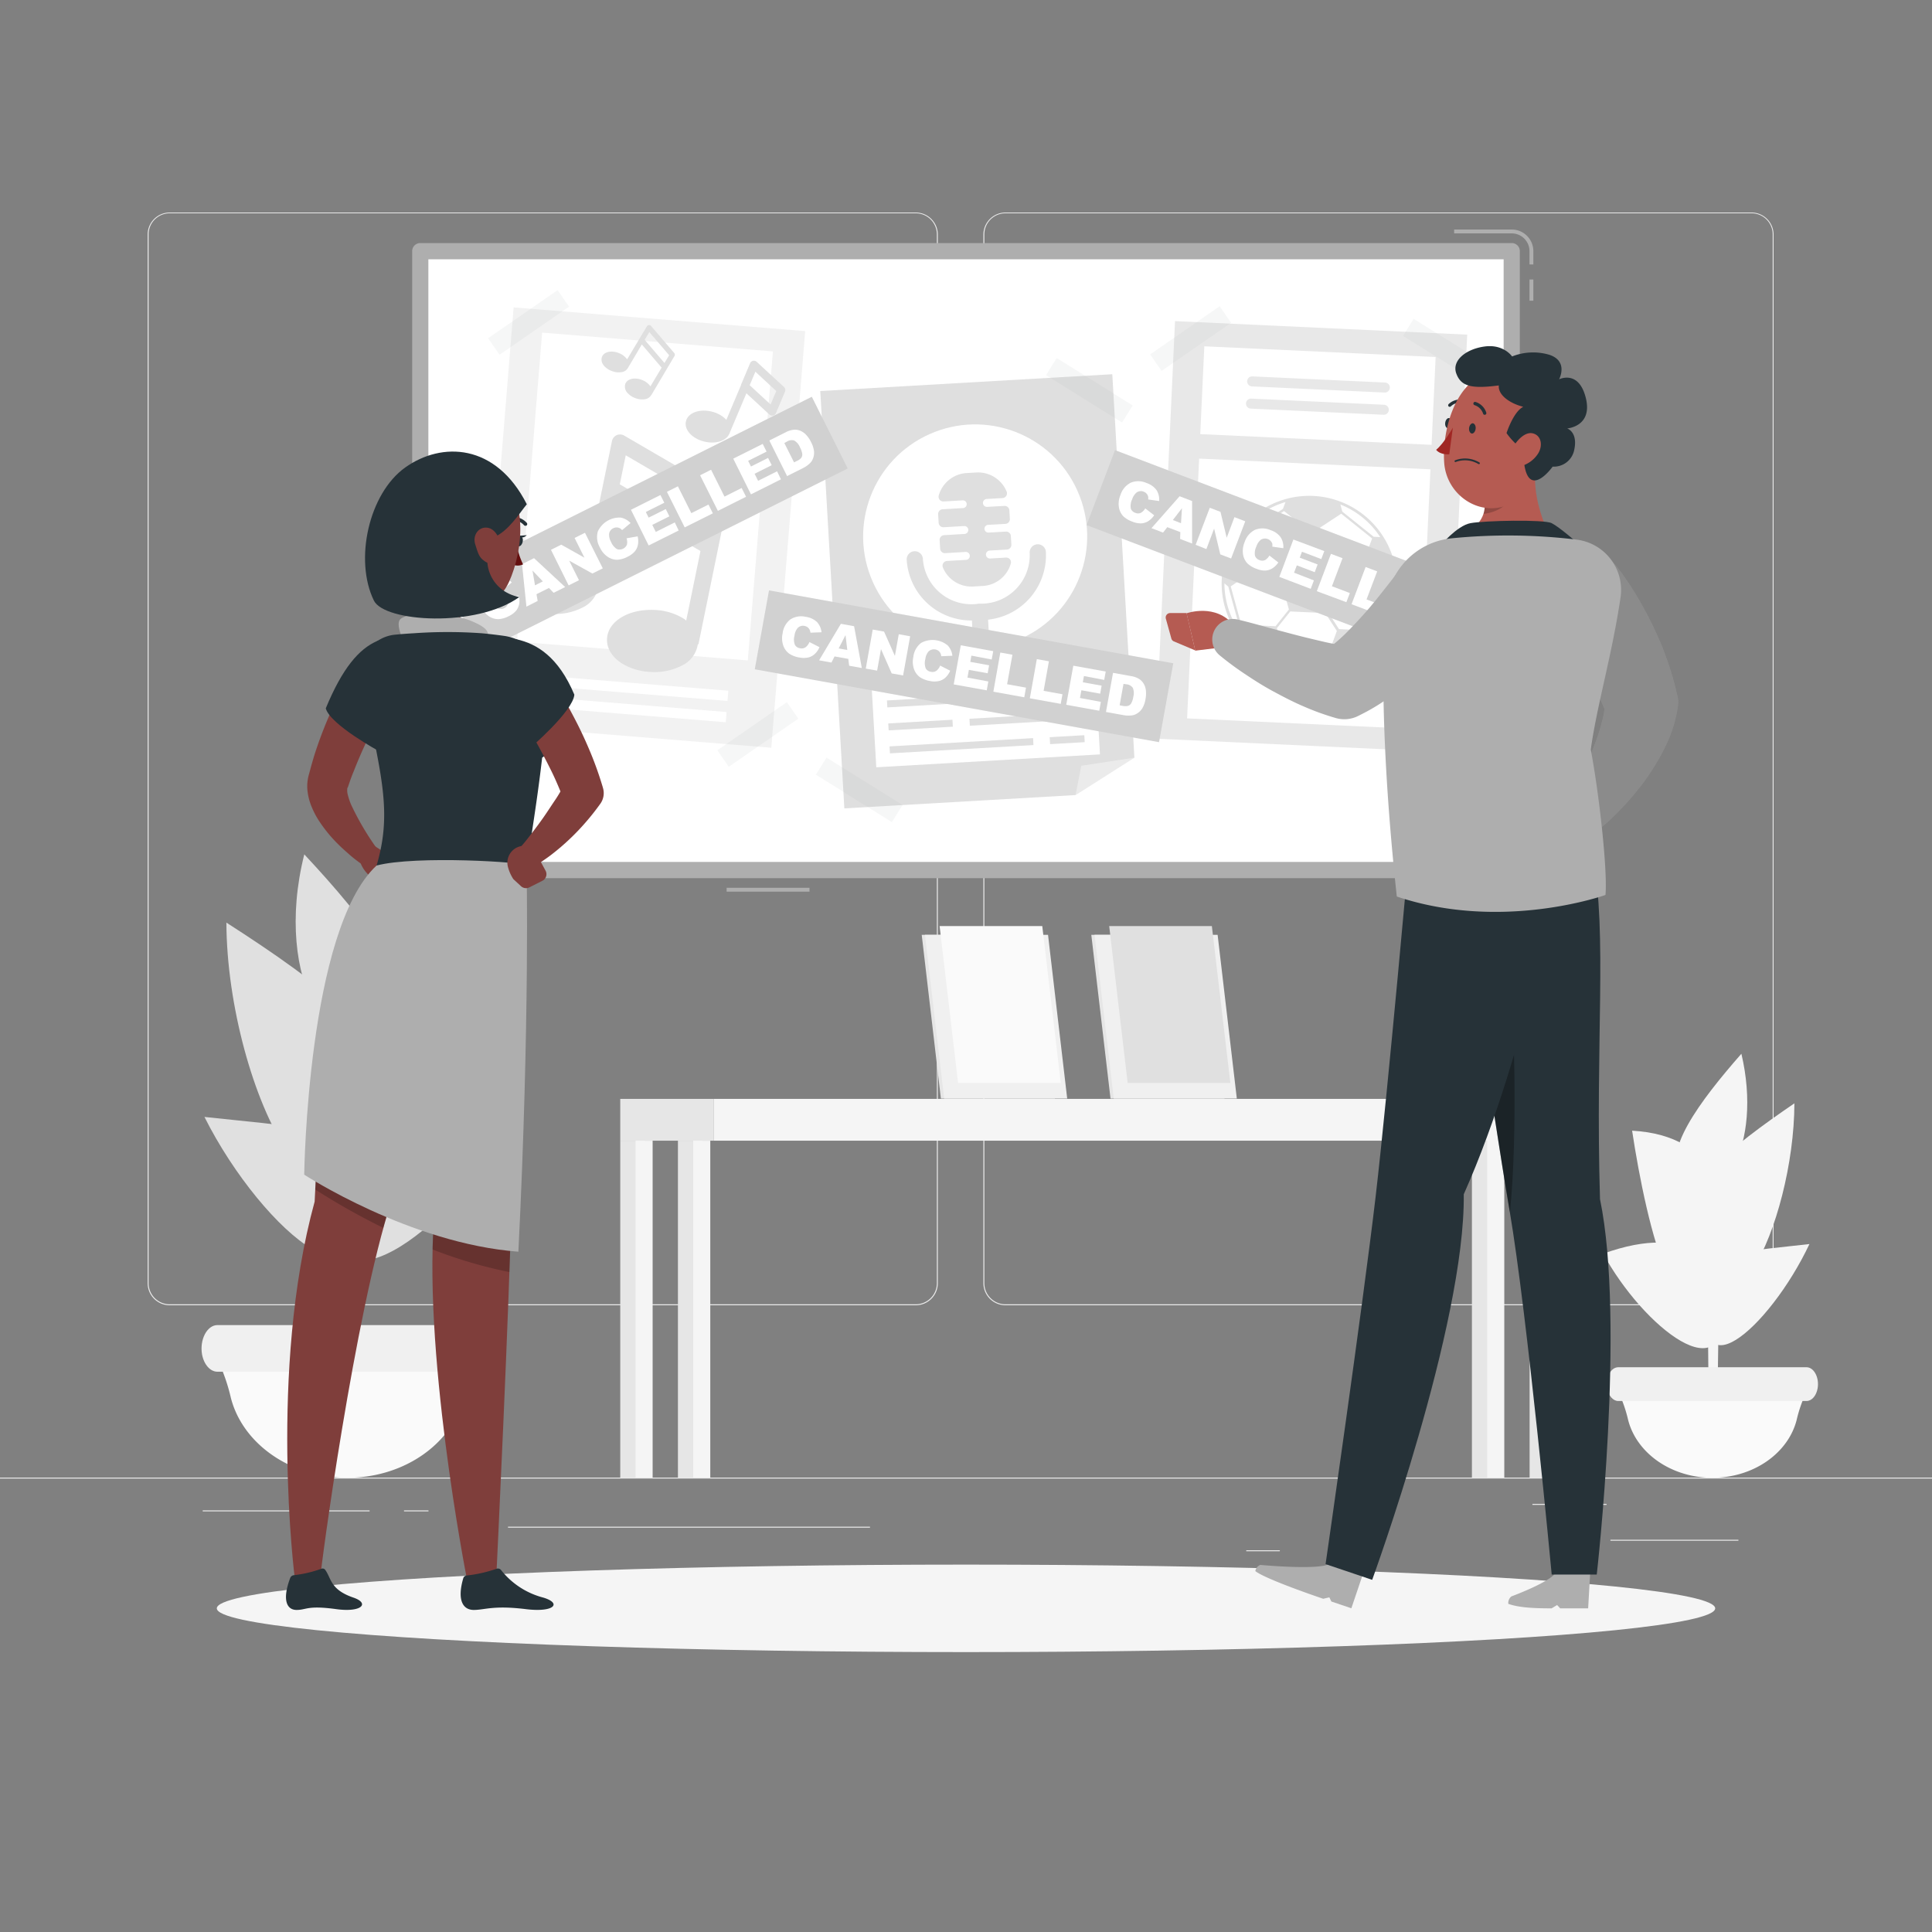 <svg xmlns="http://www.w3.org/2000/svg" viewBox="0 0 500 500"><rect x="0" y="0" width="500" height="500" fill="#808080" stroke="none"/><g id="freepik--background-complete--inject-10"><rect y="382.4" width="500" height="0.25" style="fill:#ebebeb"></rect><rect x="416.78" y="398.49" width="33.12" height="0.25" style="fill:#ebebeb"></rect><rect x="322.53" y="401.21" width="8.69" height="0.25" style="fill:#ebebeb"></rect><rect x="396.59" y="389.21" width="19.19" height="0.25" style="fill:#ebebeb"></rect><rect x="52.46" y="390.89" width="43.19" height="0.25" style="fill:#ebebeb"></rect><rect x="104.56" y="390.89" width="6.33" height="0.25" style="fill:#ebebeb"></rect><rect x="131.47" y="395.11" width="93.68" height="0.25" style="fill:#ebebeb"></rect><path d="M237,337.8H43.91a5.71,5.71,0,0,1-5.7-5.71V60.66A5.71,5.71,0,0,1,43.91,55H237a5.71,5.71,0,0,1,5.71,5.71V332.09A5.71,5.71,0,0,1,237,337.8ZM43.91,55.2a5.46,5.46,0,0,0-5.45,5.46V332.09a5.46,5.46,0,0,0,5.45,5.46H237a5.47,5.47,0,0,0,5.46-5.46V60.66A5.47,5.47,0,0,0,237,55.2Z" style="fill:#ebebeb"></path><path d="M453.31,337.8H260.21a5.72,5.72,0,0,1-5.71-5.71V60.66A5.72,5.72,0,0,1,260.21,55h193.1A5.71,5.71,0,0,1,459,60.66V332.09A5.71,5.71,0,0,1,453.31,337.8ZM260.21,55.2a5.47,5.47,0,0,0-5.46,5.46V332.09a5.47,5.47,0,0,0,5.46,5.46h193.1a5.47,5.47,0,0,0,5.46-5.46V60.66a5.47,5.47,0,0,0-5.46-5.46Z" style="fill:#ebebeb"></path><polygon points="316.9 284.3 287.4 284.3 282.43 241.94 311.94 241.94 316.9 284.3" style="fill:#e6e6e6"></polygon><polygon points="320.09 284.3 288.24 284.3 283.27 241.94 315.12 241.94 320.09 284.3" style="fill:#f0f0f0"></polygon><polygon points="291.84 280.27 287.06 239.67 313.63 239.67 318.41 280.27 291.84 280.27" style="fill:#e0e0e0"></polygon><polygon points="273.01 284.3 243.5 284.3 238.54 241.94 268.05 241.94 273.01 284.3" style="fill:#e6e6e6"></polygon><polygon points="276.19 284.3 244.35 284.3 239.38 241.94 271.23 241.94 276.19 284.3" style="fill:#f0f0f0"></polygon><polygon points="247.95 280.27 243.17 239.67 269.74 239.67 274.52 280.27 247.95 280.27" style="fill:#fafafa"></polygon><rect x="395.86" y="284.39" width="6.37" height="98.01" style="fill:#e6e6e6"></rect><rect x="399.81" y="284.39" width="4.42" height="98.01" style="fill:#f5f5f5"></rect><rect x="184.67" y="284.39" width="220.94" height="10.82" transform="translate(590.27 579.6) rotate(180)" style="fill:#f5f5f5"></rect><rect x="175.45" y="295.21" width="6.37" height="87.19" style="fill:#e6e6e6"></rect><rect x="179.4" y="295.21" width="4.42" height="87.19" style="fill:#f5f5f5"></rect><rect x="160.52" y="295.21" width="6.37" height="87.19" style="fill:#e6e6e6"></rect><rect x="164.48" y="295.21" width="4.42" height="87.19" style="fill:#f5f5f5"></rect><rect x="380.93" y="295.21" width="6.37" height="87.19" style="fill:#e6e6e6"></rect><rect x="384.89" y="295.21" width="4.42" height="87.19" style="fill:#f5f5f5"></rect><rect x="160.52" y="284.39" width="24.14" height="10.82" style="fill:#e6e6e6"></rect><path d="M91.34,270.55,87.4,256.29c.14,82.59.72,87.35.71,101.55h3.15C91.7,288.72,92.92,288.29,91.34,270.55Z" style="fill:#e0e0e0"></path><path d="M89.9,382.45h0c14.69,0,27.09-8.8,30.11-20.68a49,49,0,0,1,3.14-9.25l.23-.48h-67l.23.48a48.27,48.27,0,0,1,3.14,9.25C62.8,373.65,75.2,382.45,89.9,382.45Z" style="fill:#fafafa"></path><path d="M56.28,355h67.24c1.87,0,3.5-1.86,4-4.53h0c.67-3.82-1.29-7.54-4-7.54H56.28c-2.68,0-4.64,3.72-4,7.54h0C52.77,353.16,54.41,355,56.28,355Z" style="fill:#f0f0f0"></path><path d="M100.24,284.49c3.63-14.41-16.95-29.86-41.65-45.72C58.74,281.48,86.55,338.79,100.24,284.49Z" style="fill:#e0e0e0"></path><path d="M90.43,302.62c-2.49-11.44-14.54-11-37.52-13.56C68,319.13,99.8,345.72,90.43,302.62Z" style="fill:#e0e0e0"></path><path d="M101.1,265c8.49-8.06-6.58-27-22.35-43.89C70.56,253.69,86.47,278.85,101.1,265Z" style="fill:#e0e0e0"></path><path d="M86.37,286.13c-3.16-11.52.85-35.85,33.88-37.59C114.89,281.55,101,339.66,86.37,286.13Z" style="fill:#e0e0e0"></path><path d="M85.61,310.56c1-13.56,11.45-29.62,45.63-18.07C116,318.79,83.2,343.24,85.61,310.56Z" style="fill:#e0e0e0"></path><path d="M442.12,301.39,445,291.06c-.1,59.82-.52,63.27-.51,73.56h-2.28C441.86,314.55,441,314.24,442.12,301.39Z" style="fill:#f5f5f5"></path><path d="M443.17,382.45h0c-10.65,0-19.63-6.37-21.82-15a35.27,35.27,0,0,0-2.27-6.7l-.17-.35h48.51l-.16.35a35.3,35.3,0,0,0-2.28,6.7C462.8,376.08,453.81,382.45,443.17,382.45Z" style="fill:#fafafa"></path><path d="M467.52,362.58H418.81c-1.35,0-2.53-1.35-2.87-3.28h0c-.48-2.77.93-5.46,2.87-5.46h48.71c1.94,0,3.36,2.69,2.88,5.46h0C470.06,361.23,468.88,362.58,467.52,362.58Z" style="fill:#f0f0f0"></path><path d="M436,318.66c-2.47-10.44,11.56-21.63,28.39-33.12C464.31,316.48,445.35,358,436,318.66Z" style="fill:#f5f5f5"></path><path d="M442.71,331.79c1.7-8.29,9.91-8,25.57-9.83C458,343.75,436.33,363,442.71,331.79Z" style="fill:#f5f5f5"></path><path d="M435.44,304.5c-5.78-5.84,4.48-19.54,15.23-31.79C456.25,296.34,445.41,314.57,435.44,304.5Z" style="fill:#f5f5f5"></path><path d="M445.48,319.85c2.15-8.35-.58-26-23.09-27.23C426,316.53,435.5,358.62,445.48,319.85Z" style="fill:#f5f5f5"></path><path d="M446,337.54c-.68-9.82-7.8-21.46-31.09-13.09C425.26,343.5,447.64,361.21,446,337.54Z" style="fill:#f5f5f5"></path></g><g id="freepik--Shadow--inject-10"><ellipse id="freepik--path--inject-10" cx="250" cy="416.24" rx="193.89" ry="11.32" style="fill:#f5f5f5"></ellipse></g><g id="freepik--notice-board--inject-10"><rect x="108.76" y="65" width="282.47" height="160.16" style="fill:#fff"></rect><path d="M391.24,230.76v-1a4.6,4.6,0,0,0,4.59-4.6h1A5.6,5.6,0,0,1,391.24,230.76Zm-181.74,0H188.05v-1H209.5ZM396.83,77.83h-1v-5.5h1Zm0-9.39h-1V65a4.6,4.6,0,0,0-4.59-4.6H376.33v-1h14.91a5.6,5.6,0,0,1,5.59,5.6Z" style="fill:#AEAEAE"></path><path d="M391.24,227.26H108.76a2.1,2.1,0,0,1-2.09-2.1V65a2.1,2.1,0,0,1,2.09-2.1H391.24a2.1,2.1,0,0,1,2.09,2.1V225.16A2.1,2.1,0,0,1,391.24,227.26Zm-280.38-4.19H389.14V67.1H110.86Z" style="fill:#AEAEAE"></path><g style="opacity:0.4"><polygon points="287.86 96.85 293.58 196.08 278.35 205.76 218.52 209.21 212.29 101.2 287.86 96.85" style="fill:#AEAEAE"></polygon><polygon points="279.84 198.18 278.35 205.76 293.58 196.08 279.84 198.18" style="fill:#fff;opacity:0.4"></polygon><circle cx="252.37" cy="138.84" r="28.99" transform="translate(-34.69 115.09) rotate(-24.09)" style="fill:#fff"></circle><rect x="226.14" y="176.42" width="57.99" height="20.51" transform="translate(-10.32 14.99) rotate(-3.3)" style="fill:#fff"></rect><rect x="250.92" y="185.17" width="29.44" height="1.8" transform="translate(-10.27 15.6) rotate(-3.3)" style="fill:#AEAEAE"></rect><rect x="229.92" y="186.75" width="16.64" height="1.8" transform="translate(-10.41 14.02) rotate(-3.3)" style="fill:#AEAEAE"></rect><rect x="230.24" y="192.1" width="37.2" height="1.8" transform="translate(-10.7 14.64) rotate(-3.3)" style="fill:#AEAEAE"></rect><rect x="271.71" y="190.52" width="8.97" height="1.8" transform="translate(562.95 366.63) rotate(176.7)" style="fill:#AEAEAE"></rect><rect x="229.55" y="179.83" width="50.48" height="1.8" transform="translate(-9.98 14.96) rotate(-3.3)" style="fill:#AEAEAE"></rect><path d="M254.78,136.83a1,1,0,0,0,1.08,1l4.46-.25a1.21,1.21,0,0,1,1.29,1.14l.13,2.22a1.23,1.23,0,0,1-1.15,1.29l-4.46.25a1,1,0,0,0,.12,2.06l4.1-.24a1.22,1.22,0,0,1,1.25,1.54,8,8,0,0,1-7.19,5.8l-2.59.15a8,8,0,0,1-7.81-4.94,1.23,1.23,0,0,1,1.07-1.67l4.93-.28a1,1,0,0,0-.11-2.06l-5.31.31a1.22,1.22,0,0,1-1.28-1.15l-.13-2.22a1.21,1.21,0,0,1,1.15-1.28l5.3-.31a1,1,0,0,0-.12-2.05l-5.3.31a1.23,1.23,0,0,1-1.29-1.15l-.13-2.22a1.22,1.22,0,0,1,1.15-1.28l5.3-.31a1,1,0,0,0-.12-2l-4.93.29a1.23,1.23,0,0,1-1.25-1.54,8,8,0,0,1,7.18-5.81l2.6-.15a8,8,0,0,1,7.8,4.94,1.23,1.23,0,0,1-1.07,1.68l-4.09.23a1,1,0,1,0,.11,2.05l4.47-.25a1.21,1.21,0,0,1,1.28,1.14l.13,2.22a1.22,1.22,0,0,1-1.14,1.29l-4.47.25A1,1,0,0,0,254.78,136.83Z" style="fill:#AEAEAE"></path><path d="M251.35,160.58a16.75,16.75,0,0,1-16.7-15.77,2.1,2.1,0,0,1,4.19-.25,12.56,12.56,0,0,0,13.24,11.8l2.6-.15A12.55,12.55,0,0,0,266.48,143a2.1,2.1,0,0,1,4.19-.24,16.76,16.76,0,0,1-15.75,17.67l-2.6.15Z" style="fill:#AEAEAE"></path><path d="M254.18,172.39a2.1,2.1,0,0,1-2.09-2l-.68-11.91a2.09,2.09,0,1,1,4.18-.24l.69,11.91a2.1,2.1,0,0,1-2,2.22Z" style="fill:#AEAEAE"></path><rect x="112.17" y="98.69" width="108.18" height="75.7" transform="translate(16.7 291.18) rotate(-85.35)" style="fill:#AEAEAE;opacity:0.4"></rect><rect x="126.8" y="98.54" width="80.24" height="59.93" transform="translate(25.3 284.45) rotate(-85.35)" style="fill:#fff"></rect><path d="M202.88,100.15l-7.06-6.52a1.06,1.06,0,0,0-1.69.37l-2.33,5.52,0,.09-3.83,9.07c-.07-.08-.12-.16-.2-.24a7.72,7.72,0,0,0-3.6-1.92c-3.2-.77-6.11.32-6.64,2.5s1.56,4.48,4.76,5.26a8.35,8.35,0,0,0,1.82.24c2.33.06,4.24-.92,4.76-2.56h0l4.3-10.18,5.95,5.5a1.07,1.07,0,0,0,.94.25,1,1,0,0,0,.75-.62l2.35-5.56A1.06,1.06,0,0,0,202.88,100.15Zm-3.45,4.54-5.41-5,1.47-3.49,5.41,5Z" style="fill:#AEAEAE"></path><path d="M180.77,166.66l5.08-24.77L188.29,130a2.12,2.12,0,0,0-1-2.27l-25.75-15a2.13,2.13,0,0,0-3.16,1.41l-6.44,31.4a14.94,14.94,0,0,0-8.36-2.72c-6.62-.27-11.95,3-12.13,7.55-.1,2.31,1.22,4.55,3.61,6.15.33.22.68.42,1,.62a16.06,16.06,0,0,0,6.82,1.74,15.58,15.58,0,0,0,8-1.71,7.31,7.31,0,0,0,4-5.39.58.58,0,0,0,.05-.11l4.48-21.86,21.87,12.79-3.69,18c-.17-.13-.3-.27-.48-.39a15.46,15.46,0,0,0-7.87-2.36c-6.62-.27-12,3-12.14,7.54-.11,2.76,1.73,5.22,4.69,6.78a16,16,0,0,0,6.79,1.74,15.46,15.46,0,0,0,8-1.72,7.29,7.29,0,0,0,4-5.38S180.76,166.7,180.77,166.66ZM160.4,125.34l1.54-7.51,21.88,12.78-1.54,7.52Z" style="fill:#AEAEAE"></path><path d="M168.63,102.14l4-6.76,1.93-3.25a.68.68,0,0,0-.07-.77l-6-7a.64.64,0,0,0-.56-.23.68.68,0,0,0-.51.32L162.3,93a4.71,4.71,0,0,0-2.18-1.64c-1.92-.75-3.82-.32-4.33,1a2.26,2.26,0,0,0,.44,2.18,3.07,3.07,0,0,0,.24.29A4.94,4.94,0,0,0,158.3,96a4.76,4.76,0,0,0,2.54.31,2.25,2.25,0,0,0,1.72-1.17s0,0,0,0l3.54-6,5.13,6L168.33,100a.86.86,0,0,0-.1-.16,4.84,4.84,0,0,0-2.07-1.5c-1.92-.75-3.82-.32-4.33,1a2.38,2.38,0,0,0,.69,2.47,4.93,4.93,0,0,0,1.82,1.19,4.87,4.87,0,0,0,2.54.32,2.28,2.28,0,0,0,1.72-1.18Zm-1.8-14.2,1.22-2,5.13,6-1.22,2Z" style="fill:#AEAEAE"></path><rect x="161.56" y="152.43" width="2.66" height="51.17" transform="translate(-27.75 325.93) rotate(-85.35)" style="fill:#fff"></rect><rect x="161.11" y="157.93" width="2.66" height="51.17" transform="translate(-33.64 330.55) rotate(-85.35)" style="fill:#fff"></rect><rect x="285.3" y="101.04" width="108.18" height="75.7" transform="translate(184.97 471.49) rotate(-87.35)" style="fill:#AEAEAE;opacity:0.7"></rect><rect x="305.05" y="123.71" width="67.3" height="59.93" transform="translate(169.54 484.92) rotate(-87.35)" style="fill:#fff"></rect><circle cx="338.83" cy="151" r="22.31" transform="translate(-13.3 267.67) rotate(-42.35)" style="fill:#fff"></circle><path d="M339.88,128.35A22.67,22.67,0,1,0,361.48,152,22.7,22.7,0,0,0,339.88,128.35Zm-7.12,42.59-2.3-8.37,3.46-4.33h0l9.06.42h0l3,4.63L343,171.41ZM352,147.68a.33.33,0,0,0,0,.1l-5.73,1.57-6.8-5.43.28-6.14,7.36-4.84,8,6.42Zm-19.69-15.42,6.87,5.5-.28,6.13-7.27,4.78L326,146.58s0-.07,0-.1l-2.36-8.57ZM325.66,147l5.56,2.1s0,.06,0,.1l2.35,8.54-3.46,4.33,0,0-8.88-.41-2.72-9.91Zm29.75,16.23-8.88-.41h0l-3-4.63,3.12-8.29s0-.07,0-.1l5.73-1.57,6.72,5.37ZM357.2,139l-1.67-.08h0l-8.14-6.51h0l-.5-1.85A22.06,22.06,0,0,1,357.2,139Zm-24.5-9.1-.68,1.8h0l-8.7,5.73h0l-1.68-.07A22.1,22.1,0,0,1,332.7,129.93Zm-14.82,21.92h0l2.76,10v0l-.32.85a21.85,21.85,0,0,1-3.44-11.71Zm19.93,21.06a21.92,21.92,0,0,1-5.7-1l.55-.36a0,0,0,0,1,0,0l10.4.48h0l.51.41A21.66,21.66,0,0,1,337.81,172.91Zm18.35-8.49-.24-.87s0,0,0,0l3.68-9.74h0l1.07-.7A21.77,21.77,0,0,1,356.16,164.42Z" style="fill:#AEAEAE"></path><rect x="329.7" y="72.41" width="22.75" height="59.93" transform="translate(223.05 438.35) rotate(-87.35)" style="fill:#fff"></rect><path d="M359.69,100.35h0a1.3,1.3,0,0,1-1.35,1.24L324,100a1.31,1.31,0,0,1-1.24-1.36h0a1.3,1.3,0,0,1,1.36-1.23L358.46,99A1.29,1.29,0,0,1,359.69,100.35Z" style="fill:#AEAEAE;opacity:0.7"></path><path d="M359.42,106.1h0a1.29,1.29,0,0,1-1.35,1.24l-34.38-1.59a1.3,1.3,0,0,1-1.23-1.36h0a1.29,1.29,0,0,1,1.35-1.23l34.38,1.59A1.29,1.29,0,0,1,359.42,106.1Z" style="fill:#AEAEAE;opacity:0.7"></path><rect x="125.86" y="80.85" width="21.88" height="5.2" transform="translate(-23.18 92.66) rotate(-34.68)" style="fill:#263238;opacity:0.1"></rect><rect x="297.19" y="85.03" width="21.88" height="5.2" transform="translate(4.88 190.89) rotate(-34.68)" style="fill:#263238;opacity:0.1"></rect><rect x="185.18" y="187.48" width="21.88" height="5.2" transform="translate(-73.31 145.36) rotate(-34.68)" style="fill:#263238;opacity:0.1"></rect><rect x="359.22" y="187.81" width="21.88" height="5.2" transform="translate(-42.58 244.45) rotate(-34.68)" style="fill:#263238;opacity:0.1"></rect><rect x="270.33" y="98.41" width="23.18" height="5.2" transform="translate(96.17 -133.89) rotate(31.95)" style="fill:#263238;opacity:0.1"></rect><rect x="210.76" y="201.82" width="23.18" height="5.2" transform="translate(141.87 -86.7) rotate(31.95)" style="fill:#263238;opacity:0.1"></rect><rect x="362.71" y="88.27" width="23.18" height="5.2" transform="translate(104.8 -184.32) rotate(31.95)" style="fill:#263238;opacity:0.1"></rect><rect x="114.05" y="125.37" width="106.3" height="20.74" transform="translate(-43.06 89.12) rotate(-26.57)" style="fill:#AEAEAE"></rect><rect x="114.05" y="125.37" width="106.3" height="20.74" transform="translate(-43.06 89.12) rotate(-26.57)" style="opacity:0.2"></rect><path d="M131.4,154.68l2.87-.49a5.12,5.12,0,0,1,.09,2.15,3.89,3.89,0,0,1-.81,1.73,5.63,5.63,0,0,1-1.86,1.38,6.67,6.67,0,0,1-2.67.79,4.37,4.37,0,0,1-2.42-.71,5.86,5.86,0,0,1-2.09-2.47,5.27,5.27,0,0,1-.54-4.12,5.15,5.15,0,0,1,2.82-2.95,5.29,5.29,0,0,1,3.09-.67,4.66,4.66,0,0,1,2.56,1.43l-2.23,1.81a3,3,0,0,0-.59-.48,2,2,0,0,0-.83-.21,1.8,1.8,0,0,0-.86.22,1.86,1.86,0,0,0-1.1,1.51,3.77,3.77,0,0,0,.52,2,3.9,3.9,0,0,0,1.51,1.87,2,2,0,0,0,2.6-1.16A3.1,3.1,0,0,0,131.4,154.68Z" style="fill:#fff"></path><path d="M142.07,152.16l-3.23,1.62.31,1.74L136.24,157,135.1,146l3.1-1.55,8.07,7.48-3,1.49Zm-1.59-1.7-2.67-2.8.65,3.82Z" style="fill:#fff"></path><path d="M142.59,142.29l2.66-1.33,6,3.36-2.55-5.1,2.69-1.34,4.61,9.21-2.69,1.34-6-3.33,2.53,5.06-2.68,1.34Z" style="fill:#fff"></path><path d="M162.15,139.31l2.87-.5a5.11,5.11,0,0,1,.08,2.15,3.77,3.77,0,0,1-.81,1.74,5.7,5.7,0,0,1-1.86,1.38,6.67,6.67,0,0,1-2.67.79,4.43,4.43,0,0,1-2.41-.72,5.74,5.74,0,0,1-2.1-2.47,5.35,5.35,0,0,1-.54-4.12,6.18,6.18,0,0,1,5.91-3.61,4.66,4.66,0,0,1,2.57,1.42L161,137.19a2.36,2.36,0,0,0-.58-.48,1.8,1.8,0,0,0-.84-.21,1.91,1.91,0,0,0-.86.21,1.84,1.84,0,0,0-1.09,1.52,3.68,3.68,0,0,0,.51,2,3.9,3.9,0,0,0,1.52,1.87,2.06,2.06,0,0,0,2.6-1.17A3.28,3.28,0,0,0,162.15,139.31Z" style="fill:#fff"></path><path d="M163.29,131.93l7.63-3.82,1,2-4.78,2.39.73,1.46,4.43-2.21.94,1.88-4.43,2.21.91,1.82,4.92-2.46,1,2.09-7.77,3.88Z" style="fill:#fff"></path><path d="M172.6,127.28l2.84-1.42,3.48,6.94,4.44-2.22,1.13,2.27-7.29,3.64Z" style="fill:#fff"></path><path d="M181.18,123l2.85-1.43,3.47,6.95,4.44-2.23,1.14,2.27-7.29,3.65Z" style="fill:#fff"></path><path d="M189.76,118.7l7.63-3.82,1,2-4.77,2.39.73,1.46,4.43-2.22.94,1.88-4.43,2.22.91,1.82,4.91-2.46,1,2.08-7.76,3.89Z" style="fill:#fff"></path><path d="M199.1,114l4.23-2.12a5.56,5.56,0,0,1,2.19-.67,3.65,3.65,0,0,1,1.76.34,4.4,4.4,0,0,1,1.46,1.11,7.28,7.28,0,0,1,1.12,1.67,6.9,6.9,0,0,1,.81,2.46,4.14,4.14,0,0,1-.25,1.83,3.29,3.29,0,0,1-.92,1.37,7.16,7.16,0,0,1-1.57,1.1l-4.23,2.12Zm3.89.66,2.51,5,.7-.35a3.07,3.07,0,0,0,1.17-.83,1.5,1.5,0,0,0,.25-1,4.74,4.74,0,0,0-.59-1.7,3.47,3.47,0,0,0-1.48-1.77,2.25,2.25,0,0,0-1.85.25Z" style="fill:#fff"></path><rect x="196.35" y="162.05" width="106.3" height="20.74" transform="translate(34.54 -41.52) rotate(10.22)" style="fill:#AEAEAE"></rect><rect x="196.35" y="162.05" width="106.3" height="20.74" transform="translate(34.54 -41.52) rotate(10.22)" style="opacity:0.2"></rect><path d="M209.48,166.16l2.6,1.32a5,5,0,0,1-1.22,1.77,3.82,3.82,0,0,1-1.69.91,5.77,5.77,0,0,1-2.31,0,6.62,6.62,0,0,1-2.62-1,4.36,4.36,0,0,1-1.5-2,5.79,5.79,0,0,1-.2-3.23,5.33,5.33,0,0,1,2-3.62,5.16,5.16,0,0,1,4-.67,5.23,5.23,0,0,1,2.87,1.31,4.6,4.6,0,0,1,1.2,2.68l-2.87.11a2.37,2.37,0,0,0-.19-.73,1.86,1.86,0,0,0-.54-.67,2,2,0,0,0-.81-.35,1.88,1.88,0,0,0-1.79.57,3.67,3.67,0,0,0-.79,1.92,3.83,3.83,0,0,0,.1,2.4,1.75,1.75,0,0,0,1.32.88,1.77,1.77,0,0,0,1.45-.26A3.12,3.12,0,0,0,209.48,166.16Z" style="fill:#fff"></path><path d="M219.54,170.52l-3.56-.64-.8,1.59-3.2-.58,5.64-9.45,3.42.62,2,10.82-3.28-.59Zm-.26-2.3-.46-3.85-1.77,3.44Z" style="fill:#fff"></path><path d="M225.86,162.93l2.93.52,2.81,6.3,1-5.61,2.95.53-1.83,10.14-2.95-.53L228,168l-1,5.56-2.94-.53Z" style="fill:#fff"></path><path d="M243.31,172.25l2.6,1.33a5.24,5.24,0,0,1-1.22,1.77,3.71,3.71,0,0,1-1.69.9,5.43,5.43,0,0,1-2.31,0,6.72,6.72,0,0,1-2.62-1,4.36,4.36,0,0,1-1.5-2,5.8,5.8,0,0,1-.2-3.23,5.36,5.36,0,0,1,2-3.63,6.17,6.17,0,0,1,6.9.65,4.6,4.6,0,0,1,1.2,2.67l-2.88.12a2.33,2.33,0,0,0-.18-.73,1.78,1.78,0,0,0-.54-.67,2,2,0,0,0-2.6.21,3.75,3.75,0,0,0-.79,1.92,3.91,3.91,0,0,0,.09,2.4,1.79,1.79,0,0,0,1.33.89,1.77,1.77,0,0,0,1.45-.26A3.1,3.1,0,0,0,243.31,172.25Z" style="fill:#fff"></path><path d="M248.65,167l8.4,1.52-.4,2.16-5.25-1-.29,1.61,4.87.88-.37,2.07-4.87-.88-.36,2,5.4,1-.41,2.3-8.55-1.54Z" style="fill:#fff"></path><path d="M258.88,168.88l3.14.56-1.38,7.64,4.89.88-.45,2.5-8-1.45Z" style="fill:#fff"></path><path d="M268.33,170.58l3.13.56-1.37,7.65,4.88.88-.45,2.49-8-1.44Z" style="fill:#fff"></path><path d="M277.77,172.28l8.39,1.51-.39,2.17-5.25-1-.29,1.61,4.87.88-.37,2.07-4.87-.88-.36,2,5.4,1-.41,2.3-8.55-1.54Z" style="fill:#fff"></path><path d="M288.05,174.13l4.65.84a5.48,5.48,0,0,1,2.15.78,3.64,3.64,0,0,1,1.21,1.32,4.33,4.33,0,0,1,.51,1.77,7.62,7.62,0,0,1-.1,2,6.88,6.88,0,0,1-.83,2.45,4.2,4.2,0,0,1-1.3,1.32,3.38,3.38,0,0,1-1.55.55,7.46,7.46,0,0,1-1.92-.06l-4.65-.84Zm2.71,2.86-1,5.54.76.14a3.18,3.18,0,0,0,1.44,0,1.53,1.53,0,0,0,.79-.64,5,5,0,0,0,.55-1.72,3.49,3.49,0,0,0-.13-2.3,2.26,2.26,0,0,0-1.63-.91Z" style="fill:#fff"></path><rect x="281.42" y="134.71" width="106.3" height="20.74" transform="translate(73.37 -109.4) rotate(20.81)" style="fill:#AEAEAE"></rect><rect x="281.42" y="134.71" width="106.3" height="20.74" transform="translate(73.37 -109.4) rotate(20.81)" style="opacity:0.2"></rect><path d="M296.39,131.57l2.31,1.78a5.14,5.14,0,0,1-1.53,1.52,3.83,3.83,0,0,1-1.82.58,5.7,5.7,0,0,1-2.27-.44,6.63,6.63,0,0,1-2.4-1.43,4.42,4.42,0,0,1-1.1-2.26,5.83,5.83,0,0,1,.39-3.21,5.34,5.34,0,0,1,2.67-3.19,5.13,5.13,0,0,1,4.08.08,5.26,5.26,0,0,1,2.58,1.82,4.63,4.63,0,0,1,.69,2.85l-2.85-.41a2.45,2.45,0,0,0,0-.76,1.83,1.83,0,0,0-.41-.75,1.94,1.94,0,0,0-.74-.5,1.87,1.87,0,0,0-1.86.23,3.68,3.68,0,0,0-1.13,1.74,3.93,3.93,0,0,0-.35,2.38,1.8,1.8,0,0,0,1.14,1.11,1.77,1.77,0,0,0,1.48,0A3.16,3.16,0,0,0,296.39,131.57Z" style="fill:#fff"></path><path d="M305.47,137.71l-3.38-1.28L301,137.84l-3-1.15,7.28-8.26,3.24,1.24,0,11-3.11-1.18Zm.17-2.31.25-3.87-2.36,3.06Z" style="fill:#fff"></path><path d="M313.09,131.41l2.77,1.05,1.61,6.71,2-5.33,2.8,1.07-3.66,9.63-2.8-1.07-1.6-6.66-2,5.29L309.43,141Z" style="fill:#fff"></path><path d="M328.52,143.78l2.31,1.78a5.14,5.14,0,0,1-1.53,1.52,3.83,3.83,0,0,1-1.82.58,5.7,5.7,0,0,1-2.27-.44,6.63,6.63,0,0,1-2.4-1.43,4.42,4.42,0,0,1-1.1-2.26,5.83,5.83,0,0,1,.39-3.21,5.37,5.37,0,0,1,2.67-3.19,5.17,5.17,0,0,1,4.08.08,5.12,5.12,0,0,1,2.58,1.83,4.58,4.58,0,0,1,.69,2.84l-2.85-.41a2.45,2.45,0,0,0,0-.76,2,2,0,0,0-3-1,3.76,3.76,0,0,0-1.13,1.74,3.93,3.93,0,0,0-.35,2.38,1.8,1.8,0,0,0,1.14,1.11,1.77,1.77,0,0,0,1.48,0A3.08,3.08,0,0,0,328.52,143.78Z" style="fill:#fff"></path><path d="M334.73,139.63l8,3-.78,2.06-5-1.9-.58,1.53,4.63,1.76-.75,2-4.63-1.76-.72,1.89,5.14,2-.83,2.18-8.12-3.09Z" style="fill:#fff"></path><path d="M344.45,143.33l3,1.13-2.75,7.26,4.64,1.76-.9,2.37L340.79,153Z" style="fill:#fff"></path><path d="M353.42,146.74l3,1.13-2.76,7.26,4.64,1.76-.9,2.37-7.62-2.89Z" style="fill:#fff"></path><path d="M362.39,150.15l8,3-.78,2-5-1.9-.59,1.53,4.64,1.76-.75,2-4.63-1.76-.72,1.9,5.13,2-.83,2.18-8.11-3.09Z" style="fill:#fff"></path><path d="M372.15,153.85l4.42,1.68a5.72,5.72,0,0,1,2,1.16,3.72,3.72,0,0,1,.95,1.53,4.44,4.44,0,0,1,.17,1.83,7.29,7.29,0,0,1-.47,1.95,6.81,6.81,0,0,1-1.26,2.26,4.32,4.32,0,0,1-1.52,1.06,3.38,3.38,0,0,1-1.63.25,6.89,6.89,0,0,1-1.87-.41l-4.42-1.68Zm2.14,3.32-2,5.26.73.27a3.21,3.21,0,0,0,1.41.3,1.51,1.51,0,0,0,.89-.49,4.67,4.67,0,0,0,.86-1.58,3.54,3.54,0,0,0,.3-2.29,2.25,2.25,0,0,0-1.45-1.19Z" style="fill:#fff"></path></g></g><g id="freepik--character-1--inject-10"><path d="M108.8,145.09c1.11,5.67,2.22,16.07-1.75,19.85a42.22,42.22,0,0,1,19.47,10.75c4-7.4-1.83-10.75-1.83-10.75-6.33-1.51-6.17-6.2-5.07-10.61Z" style="fill:#7f3e3b"></path><path d="M126.2,170.8c-1.29-6.11,3-7-4-10-5.46-2.36-15.94-2.62-18.48-.68-1.41,1.09.33,4.86.33,4.86Z" style="fill:#AEAEAE"></path><path d="M103.51,175.93c-.49.77-1.08,1.77-1.63,2.68s-1.1,1.88-1.63,2.84c-1.06,1.92-2.13,3.84-3.11,5.81-2,3.91-3.85,7.9-5.46,12-.41,1-.81,2-1.17,3.06L90,203.81s-.09,0-.11.18a4.32,4.32,0,0,0,.13,1.73,16.72,16.72,0,0,0,.85,2.53,71.22,71.22,0,0,0,6.42,11l.07.11a2.95,2.95,0,0,1-4.15,4c-1.06-.76-2-1.5-2.91-2.31s-1.84-1.61-2.71-2.49a37,37,0,0,1-4.88-5.89,21,21,0,0,1-2-3.74,14.64,14.64,0,0,1-1.19-5,11.28,11.28,0,0,1,.35-3.23l.48-1.76c.31-1.18.66-2.33,1-3.49a108.31,108.31,0,0,1,5.31-13.45c1-2.17,2.12-4.32,3.31-6.42.59-1,1.19-2.09,1.82-3.13s1.25-2,2-3.17a5.87,5.87,0,0,1,9.83,6.42Z" style="fill:#7f3e3b"></path><path d="M100.94,221.52l-1.33-.85-3.79-2.46L93,222.32c.89,4,4.86,5.89,4.86,5.89l1.52.34a2.22,2.22,0,0,0,2.62-1.43l.48-1.18A3.81,3.81,0,0,0,100.94,221.52Z" style="fill:#7f3e3b"></path><path d="M97.73,165.84c-4.9,2.07-9.17,7.21-13.42,17.48,1.13,4.23,13.91,11.16,13.91,11.16S114.39,160.74,97.73,165.84Z" style="fill:#263238"></path><path d="M141.88,178.32c-.16,3.81,5.87,12.64-1.57,17.76-.88,7.71-2,15.3-4,27.95H97.45c4.14-14,1.25-23.4-3.89-48a9.82,9.82,0,0,1,8.62-11.77c1.55-.15,3.19-.28,4.87-.37a123.43,123.43,0,0,1,17.64,0c1.9.17,3.87.41,5.75.67A13.33,13.33,0,0,1,141.88,178.32Z" style="fill:#263238"></path><path d="M133.48,139.86c-.15.75.13,1.45.63,1.54s1-.43,1.16-1.19-.13-1.45-.62-1.54S133.63,139.1,133.48,139.86Z" style="fill:#263238"></path><path d="M134.42,138.66l1.92-.16S135.13,139.73,134.42,138.66Z" style="fill:#263238"></path><path d="M133.64,140.7a20.47,20.47,0,0,0,1.73,5.36,3.28,3.28,0,0,1-2.79,0Z" style="fill:#630f0f"></path><path d="M136,136.07a.39.39,0,0,0,.32-.12.46.46,0,0,0,0-.64,4.52,4.52,0,0,0-3.86-1.48.46.46,0,0,0-.37.53.47.47,0,0,0,.53.37,3.54,3.54,0,0,1,3,1.2A.43.43,0,0,0,136,136.07Z" style="fill:#263238"></path><path d="M109,132.41c-1.29,9.4-2,13.36,1.62,19,5.5,8.55,17.11,8,21.12-.83,3.62-8,5.12-22-3.07-27.46S110.26,123,109,132.41Z" style="fill:#7f3e3b"></path><path d="M127.73,139.1c-3.71,6-.94,13.92,6.65,15.42-11.11,8-34.89,6.47-37.61.92-5.14-10.5-1.33-27.73,8.09-34.45s23.44-6.33,31.48,9.51C134.48,132.75,131.63,137.44,127.73,139.1Z" style="fill:#263238"></path><path d="M123,140.9c.74,2.36,1,3.37,2.42,4.32a2.79,2.79,0,0,0,4.49-2.48c-.08-2.27-1.29-5.74-3.66-6.15S122.23,138.54,123,140.9Z" style="fill:#7f3e3b"></path><path d="M136.28,224s.07,50.87-3.79,83.17c-.61,30.33-4.06,101.15-4.06,101.15h-7.66s-11.88-60.36-8.14-96.27c-15.58-51.3-5.34-88-5.34-88Z" style="fill:#7f3e3b"></path><path d="M128.48,406a1.05,1.05,0,0,1,1.14.26,20.47,20.47,0,0,0,11,7.2c4.83,1.46,2.85,3.86-4.39,3-8.51-1.06-10.76.19-13.61.19s-4.37-2.58-2.73-8.19a1,1,0,0,1,.87-.72A34.35,34.35,0,0,0,128.48,406Z" style="fill:#263238"></path><path d="M126.13,224s-15.88,59.34-24.89,87c-9.45,29-18.32,95.18-18.34,97.37H76.28s-6.84-53.64,5.15-97.4c3.24-71,16-86.92,16-86.92Z" style="fill:#7f3e3b"></path><path d="M83.15,406a.83.83,0,0,1,1,.26c1.64,2.22,1.25,5.12,7.32,7.2,4.25,1.46,2.2,3.86-4.31,3-7.66-1.06-7.8.19-10.4.19S73,414,75.1,408.39a1.13,1.13,0,0,1,.87-.72A31.38,31.38,0,0,0,83.15,406Z" style="fill:#263238"></path><g style="opacity:0.2"><path d="M132.2,318.34c-.1,3.42-.21,7.07-.35,10.87a118.57,118.57,0,0,1-19.9-5.85c.07-3.26.24-6.43.5-9.43A102.37,102.37,0,0,0,132.2,318.34Z"></path><path d="M82,300.12a157.46,157.46,0,0,0,19.55,9.79c-.12.36-.23.72-.35,1.07-.68,2.08-1.35,4.36-2,6.79a174.72,174.72,0,0,1-17.63-9.94Q81.79,303.86,82,300.12Z"></path></g><path d="M136.28,224s.87,39.91-2.12,99.94C106.05,321.83,78.73,304,78.73,304s.82-63.36,18.72-80C107.56,221.33,136.08,223.12,136.28,224Z" style="fill:#AEAEAE"></path><path d="M139.81,171.31c.95,1.31,1.76,2.5,2.56,3.77s1.6,2.51,2.37,3.78q2.3,3.84,4.34,7.82c1.37,2.65,2.62,5.39,3.78,8.18a91,91,0,0,1,3.07,8.64l.12.42a4.72,4.72,0,0,1-.68,4.08c-1.19,1.66-2.45,3.27-3.79,4.8a59.82,59.82,0,0,1-4.19,4.38,59.1,59.1,0,0,1-4.59,3.93c-.79.62-1.63,1.19-2.46,1.77s-1.66,1.09-2.65,1.65a2.93,2.93,0,0,1-3.7-4.42l.16-.19,1.69-2c.57-.7,1.12-1.43,1.68-2.14,1.1-1.44,2.19-2.89,3.22-4.37s2-3,3-4.47,1.83-3.05,2.7-4.57l-.56,4.5c-1-2.48-2-4.94-3.22-7.4s-2.47-4.87-3.82-7.28-2.75-4.79-4.19-7.15-3-4.75-4.41-6.93l-.08-.13a5.87,5.87,0,0,1,9.68-6.63Z" style="fill:#7f3e3b"></path><path d="M141.2,225.35l-1.48-2.74-2.3-4.32-2.85.75a4.36,4.36,0,0,0-3.12,5.31,10.77,10.77,0,0,0,1.4,3.16l2,1.85a1.92,1.92,0,0,0,2.15.29l3.34-1.69A1.91,1.91,0,0,0,141.2,225.35Z" style="fill:#7f3e3b"></path><path d="M133.71,165.45c5.19,1.17,10.79,4.49,14.93,14.33-.36,4.36-11.66,14-11.66,14S116.41,163.42,133.71,165.45Z" style="fill:#263238"></path></g><g id="freepik--character-2--inject-10"><path d="M418,146.15l.81,1,.71.94c.47.62.9,1.25,1.33,1.88.88,1.24,1.67,2.53,2.47,3.8,1.56,2.58,3,5.22,4.34,8,.66,1.35,1.29,2.75,1.9,4.14s1.16,2.84,1.67,4.3a73.36,73.36,0,0,1,2.67,9l.23.92a7,7,0,0,1,.14,2.45A34.56,34.56,0,0,1,431,193.17a42.65,42.65,0,0,1-2.35,4.34c-.83,1.38-1.68,2.7-2.59,4a72.25,72.25,0,0,1-5.82,7.09c-1,1.1-2.09,2.16-3.17,3.21s-2.19,2-3.46,3a5.28,5.28,0,0,1-8.1-6.38l.16-.34,1.74-3.57c.61-1.2,1.18-2.42,1.74-3.62,1.13-2.41,2.21-4.79,3.12-7.16a54.86,54.86,0,0,0,2.3-6.87,19.78,19.78,0,0,0,.75-5.68l.36,3.37c-.9-2.21-1.86-4.4-3-6.6s-2.26-4.37-3.52-6.53-2.54-4.32-3.9-6.43l-2-3.14L401.34,159l-.36-.53a10.49,10.49,0,0,1,17-12.28Z" style="fill:#AEAEAE"></path><path d="M418,146.15l.81,1,.71.94c.47.62.9,1.25,1.33,1.88.88,1.24,1.67,2.53,2.47,3.8,1.56,2.58,3,5.22,4.34,8,.66,1.35,1.29,2.75,1.9,4.14s1.16,2.84,1.67,4.3a73.36,73.36,0,0,1,2.67,9l.23.92a7,7,0,0,1,.14,2.45A34.56,34.56,0,0,1,431,193.17a42.65,42.65,0,0,1-2.35,4.34c-.83,1.38-1.68,2.7-2.59,4a72.25,72.25,0,0,1-5.82,7.09c-1,1.1-2.09,2.16-3.17,3.21s-2.19,2-3.46,3a5.28,5.28,0,0,1-8.1-6.38l.16-.34,1.74-3.57c.61-1.2,1.18-2.42,1.74-3.62,1.13-2.41,2.21-4.79,3.12-7.16a54.86,54.86,0,0,0,2.3-6.87,19.78,19.78,0,0,0,.75-5.68l.36,3.37c-.9-2.21-1.86-4.4-3-6.6s-2.26-4.37-3.52-6.53-2.54-4.32-3.9-6.43l-2-3.14L401.34,159l-.36-.53a10.49,10.49,0,0,1,17-12.28Z" style="opacity:0.2"></path><path d="M391.14,413.15s10.22-3.75,11.55-6.26h8.86l-.54,9.35h-7.23l-.8-.86-1.42.86c-4.42,0-8.49-.17-11.21-1.17A2.19,2.19,0,0,1,391.14,413.15Z" style="fill:#AEAEAE"></path><path d="M414.08,310.35c-1.24-41.07,1.94-68.52-1.86-88.76l-35.53-.53s9.38,65.17,14,92.3,10.89,94.13,10.89,94.13h11.66S420.69,342.12,414.08,310.35Z" style="fill:#263238"></path><path d="M390.12,251.44c1.89,5.87,2.71,43.54.63,62.35,0-.14-.05-.29-.07-.43-1.62-9.53-3.83-23.77-6-38.23Z" style="opacity:0.3"></path><path d="M326.18,405s16.24,1.52,18.15-.48l8.4,2.83-3,8.87-5.17-1.75-.53-1.08-1.58.37c-4.18-1.41-15.25-5.32-17.57-7.16A2,2,0,0,1,326.18,405Z" style="fill:#AEAEAE"></path><path d="M378.82,309.08c17-38.17,25.09-87.67,25.09-87.67L365.09,216s-5.87,66.18-9.09,93.79c-3.37,28.71-12.94,95-12.94,95l12.06,4.07S379.22,342.78,378.82,309.08Z" style="fill:#263238"></path><path d="M397.53,118.83c-1.14,9,1.34,14.61,3.45,20-3.68,3.42-9.65,7.67-17.6,7.55s-6.5-5.49-4.37-8.26c5.7-2.88,5.91-7.51,4.52-10.07Z" style="fill:#b55b52"></path><path d="M383.79,128.62a6.35,6.35,0,0,1,.14,4.37c2.5-.27,5.09-1.44,6.05-2.93C387.52,129.68,385.3,128.84,383.79,128.62Z" style="opacity:0.2"></path><path d="M408.4,140.64s-4.83-4.25-6.83-5.25-17.42-.66-21,0-7.94,6-7.94,6Z" style="fill:#263238"></path><path d="M375.75,109.65c-.1.73-.57,1.26-1.05,1.19s-.78-.71-.68-1.44.56-1.27,1-1.2S375.84,108.92,375.75,109.65Z" style="fill:#263238"></path><path d="M375.08,105.27a.42.42,0,0,0,.4-.1,3.41,3.41,0,0,1,3-.91A.42.42,0,0,0,379,104a.44.44,0,0,0-.31-.53,4.28,4.28,0,0,0-3.78,1.11.44.44,0,0,0,0,.61A.39.39,0,0,0,375.08,105.27Z" style="fill:#263238"></path><path d="M400.71,111.46c-2,8.82-2.81,14.1-8.08,17.87-7.94,5.68-18.26-.36-18.88-9.65-.57-8.35,2.89-21.38,12.22-23.37A12.48,12.48,0,0,1,400.71,111.46Z" style="fill:#b55b52"></path><path d="M381.67,119.11a7.82,7.82,0,0,1,1.21.58.23.23,0,0,1,.07.32.27.27,0,0,1-.34.08,6.78,6.78,0,0,0-5.84-.54.24.24,0,0,1-.32-.11.25.25,0,0,1,.13-.31A7.22,7.22,0,0,1,381.67,119.11Z" style="fill:#263238"></path><path d="M394.22,116.43a18.07,18.07,0,0,1-4.33-4.34s1.75-5.52,4.33-6.81c-3.41-.86-6.56-3-6.33-5.53-7.08.92-9.78.25-11-3.08s2.44-6.34,7.35-7,7.09,2.58,7.09,2.58a14.71,14.71,0,0,1,9.67-.42c5,1.67,2.49,6.34,2.49,6.34s5.09-2.58,6.92,4.83-4.83,7.88-4.83,7.88,2.83.89,1.83,5.55a5.37,5.37,0,0,1-5.58,4.33S394.39,131.18,394.22,116.43Z" style="fill:#263238"></path><path d="M381.89,111c-.1.73-.56,1.27-1,1.2s-.79-.72-.69-1.45.57-1.26,1-1.2S382,110.27,381.89,111Z" style="fill:#263238"></path><path d="M381.32,104.55a.44.44,0,0,0,.28.3,3.41,3.41,0,0,1,2.22,2.18.42.42,0,0,0,.52.31.43.43,0,0,0,.32-.52,4.23,4.23,0,0,0-2.78-2.79.43.43,0,0,0-.55.27A.43.43,0,0,0,381.32,104.55Z" style="fill:#263238"></path><path d="M376,110.67s-2.23,4-4.33,5.74c1.13,1.4,3.4,1.16,3.4,1.16Z" style="fill:#a02724"></path><path d="M397.93,117.57a7.63,7.63,0,0,1-4.63,3.14c-2.39.46-3.12-1.94-2.07-4.27.95-2.1,3.33-4.87,5.54-4.27S399.35,115.53,397.93,117.57Z" style="fill:#b55b52"></path><path d="M408,139.65a147.79,147.79,0,0,0-32.48-.32,18.94,18.94,0,0,0-16.77,17c-1.69,18.18-.38,46.88,2.74,75.69,27.32,9.17,54-.4,54-.4.6-6.29-1.69-26.61-3.8-37.61,1.55-11.36,5.49-24.36,7.71-39.44A13.12,13.12,0,0,0,408,139.65Z" style="fill:#AEAEAE"></path><path d="M317.47,167.39l-8.14,1-2.25-9.67s7.59-2.73,12.28,3.19Z" style="fill:#b55b52"></path><path d="M303.82,166l5.51,2.33-2.25-9.67-4.24,0a1.15,1.15,0,0,0-1.12,1.45l1.44,5.19A1.12,1.12,0,0,0,303.82,166Z" style="fill:#b55b52"></path><path d="M379.82,158.87l-1.36,2c-.44.63-.9,1.24-1.34,1.86-.9,1.23-1.85,2.4-2.81,3.58a91.19,91.19,0,0,1-6.17,6.78c-1.11,1.09-2.23,2.16-3.41,3.22s-2.42,2.06-3.71,3.05a50.79,50.79,0,0,1-8.62,5.47l-.93.47a8,8,0,0,1-5.69.55,66.41,66.41,0,0,1-8.51-3.08c-2.67-1.14-5.19-2.47-7.67-3.8s-4.84-2.82-7.16-4.37a80.72,80.72,0,0,1-6.79-5,5.32,5.32,0,0,1,4.58-9.28l.22.05c2.5.58,5.08,1.31,7.59,2s5,1.35,7.49,2,4.92,1.22,7.3,1.77,4.72.92,6.86,1.21l-6.62,1a48.85,48.85,0,0,0,5-4.23c1.67-1.64,3.33-3.43,5-5.29s3.25-3.82,4.82-5.82l2.36-3,2.2-2.88.34-.46a10.5,10.5,0,0,1,17.07,12.2Z" style="fill:#AEAEAE"></path></g></svg>